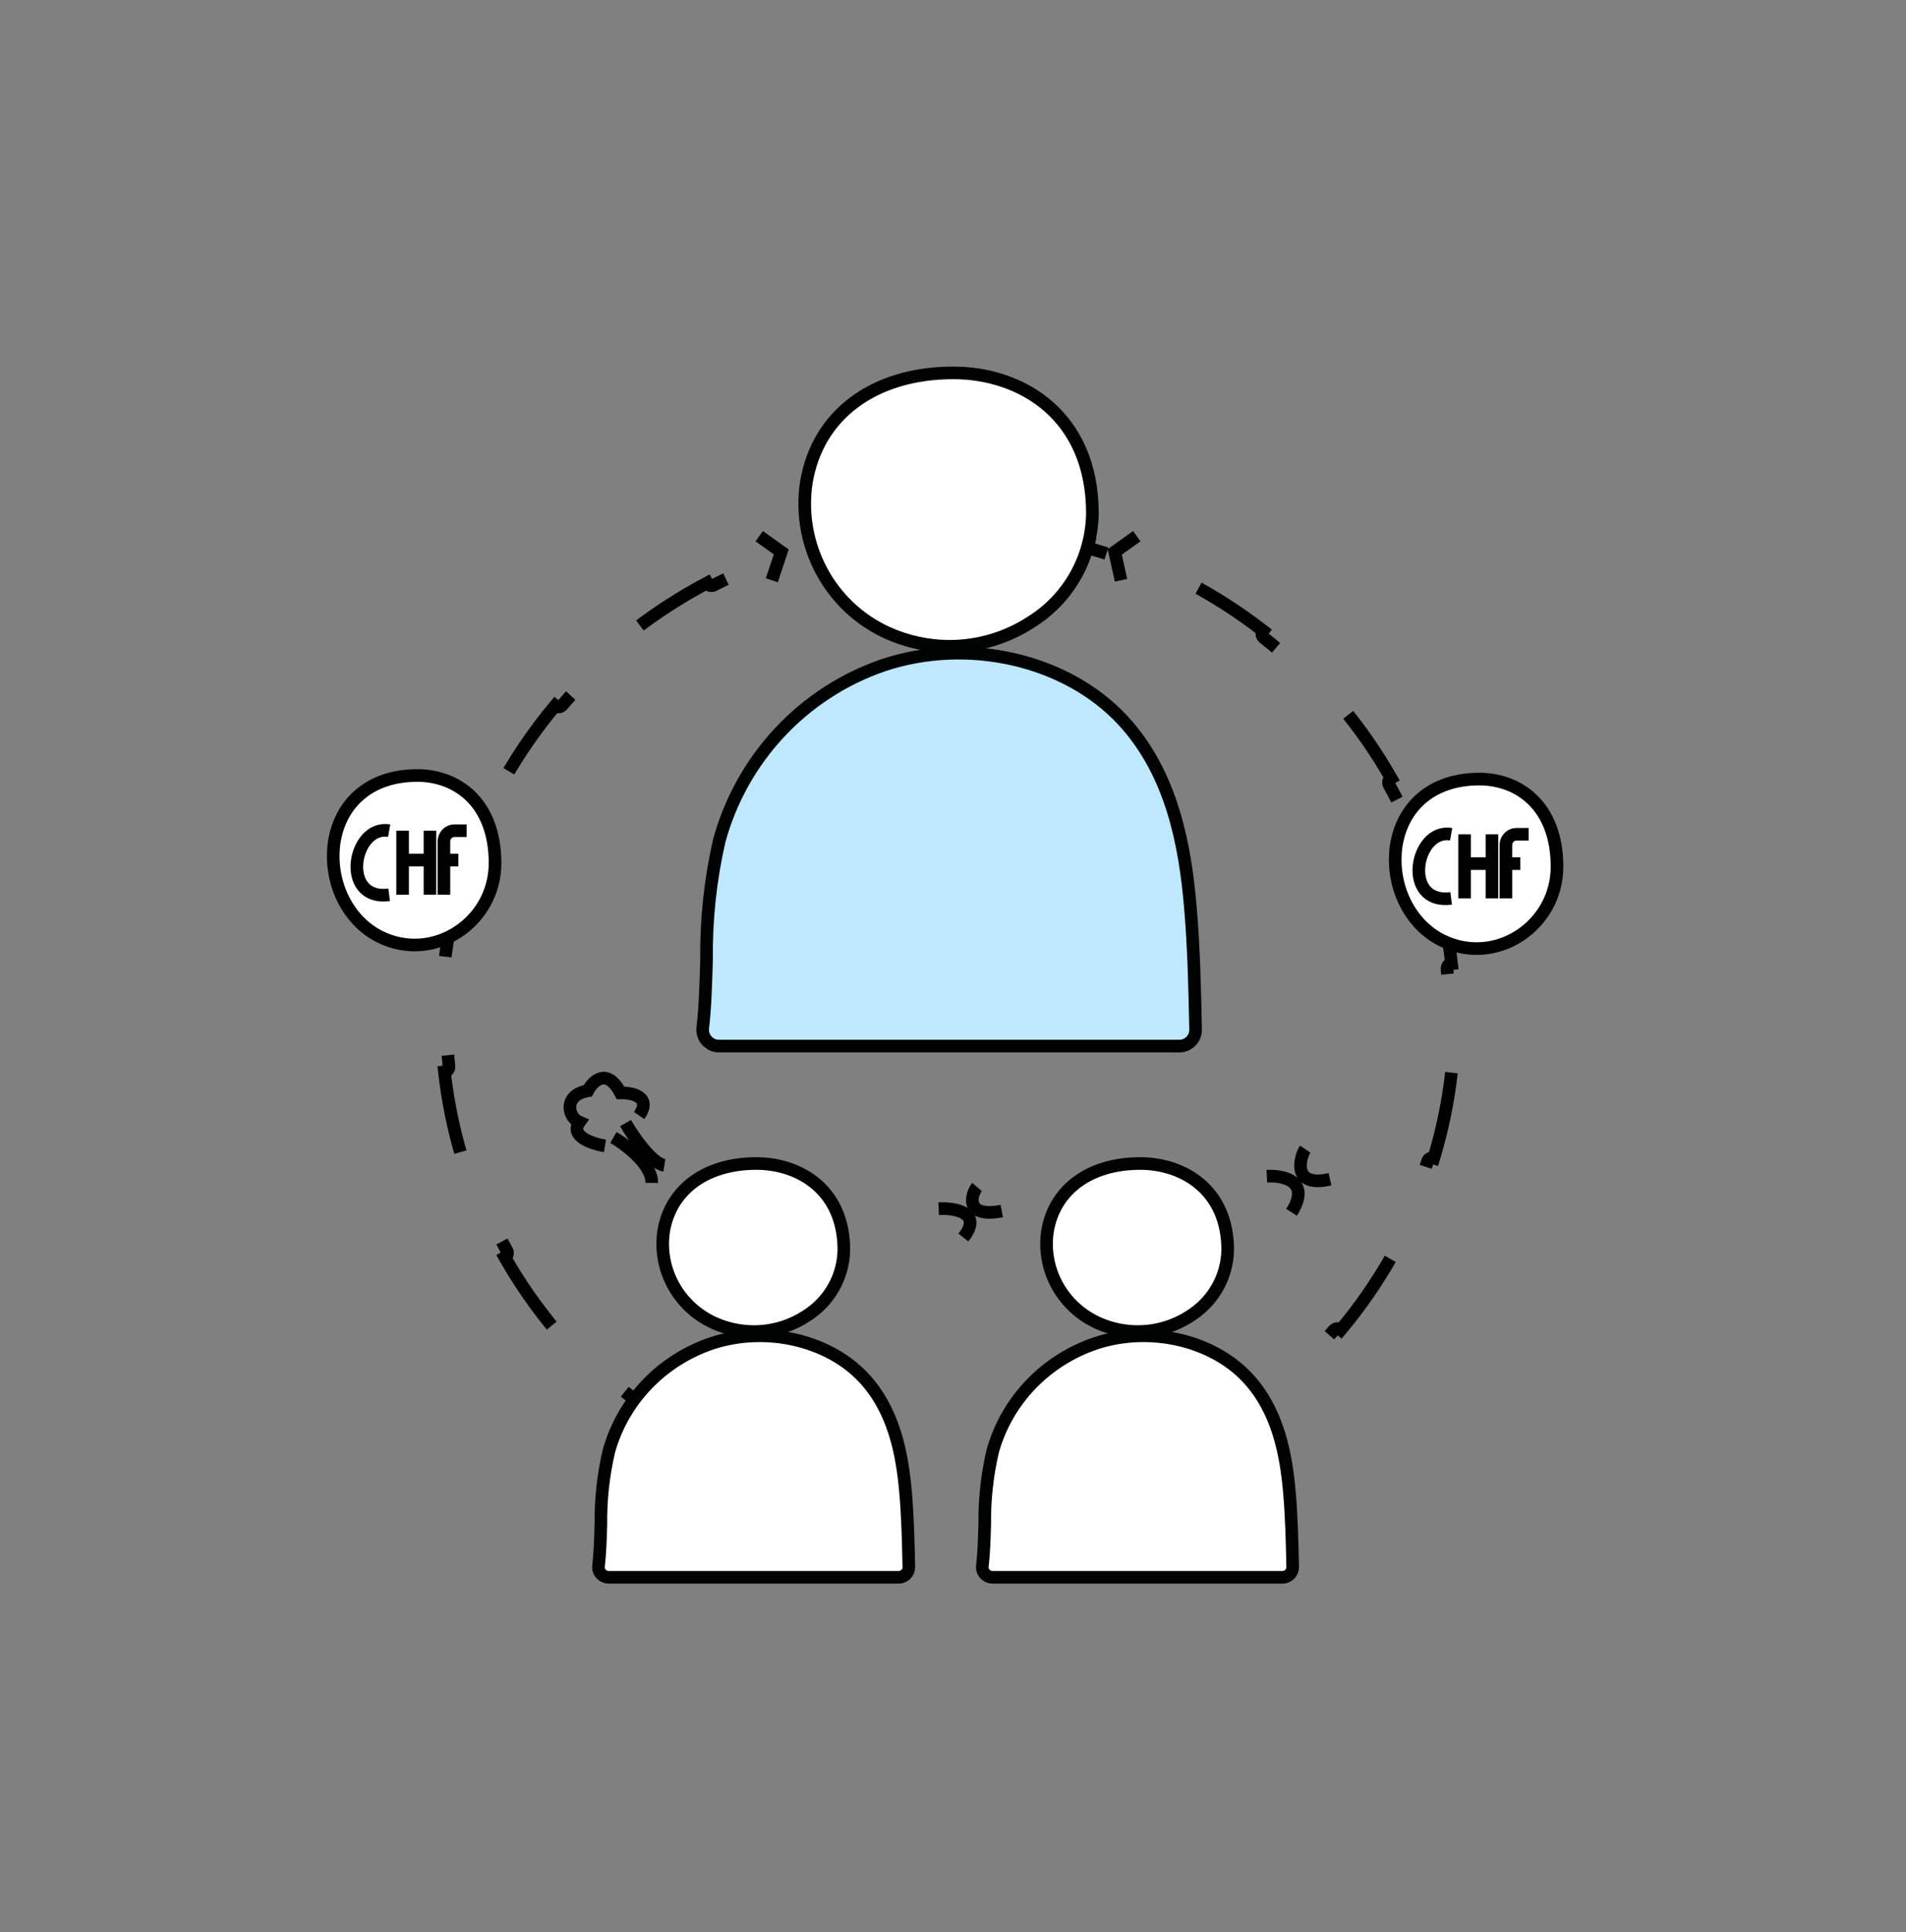 <svg width="151" height="153" viewBox="0 0 151 153" fill="none" xmlns="http://www.w3.org/2000/svg">
<rect x="0" y="0" width="151" height="153" fill="#808080" stroke="none"/>
<path d="M113.592 69.482C114.259 71.684 114.734 73.967 114.996 76.312C114.777 76.336 114.618 76.531 114.64 76.75C114.768 78.015 114.833 79.298 114.833 80.596C114.833 81.894 114.768 83.176 114.64 84.441C114.618 84.66 114.777 84.856 114.996 84.879C114.734 87.224 114.259 89.507 113.592 91.709C113.382 91.644 113.158 91.761 113.092 91.972C112.316 94.439 111.293 96.802 110.052 99.033C109.945 99.226 110.013 99.468 110.205 99.576C109.051 101.602 107.717 103.518 106.225 105.303C106.057 105.161 105.806 105.181 105.663 105.349C103.999 107.299 102.143 109.087 100.123 110.685C99.95 110.822 99.92 111.073 100.056 111.246C98.225 112.665 96.265 113.931 94.195 115.025C94.093 114.83 93.853 114.754 93.657 114.855C91.396 116.021 89.005 116.981 86.512 117.708C86.3 117.77 86.179 117.991 86.239 118.202C84.028 118.824 81.738 119.265 79.388 119.508C79.367 119.289 79.172 119.129 78.953 119.149C77.686 119.268 76.402 119.329 75.103 119.329C73.804 119.329 72.52 119.268 71.254 119.149C71.034 119.129 70.84 119.289 70.818 119.508C68.468 119.265 66.178 118.824 63.967 118.202C64.028 117.991 63.906 117.77 63.694 117.708C61.201 116.981 58.81 116.021 56.549 114.855C56.354 114.754 56.113 114.83 56.011 115.025C53.941 113.931 51.981 112.665 50.15 111.246C50.286 111.073 50.256 110.822 50.084 110.685C48.063 109.087 46.207 107.299 44.544 105.349C44.401 105.181 44.149 105.161 43.981 105.303C42.489 103.518 41.156 101.602 40.001 99.576C40.193 99.468 40.261 99.226 40.154 99.033C38.913 96.802 37.891 94.439 37.114 91.972C37.048 91.761 36.825 91.644 36.614 91.709C35.947 89.507 35.473 87.224 35.211 84.879C35.429 84.856 35.589 84.66 35.566 84.441C35.439 83.176 35.373 81.894 35.373 80.596C35.373 79.298 35.439 78.015 35.566 76.75C35.589 76.531 35.429 76.336 35.211 76.312C35.473 73.967 35.947 71.684 36.614 69.482C36.825 69.547 37.048 69.43 37.114 69.22C37.891 66.752 38.913 64.389 40.154 62.158C40.261 61.966 40.193 61.723 40.001 61.615C41.156 59.589 42.489 57.674 43.981 55.889C44.149 56.031 44.401 56.01 44.544 55.843C46.207 53.893 48.063 52.105 50.084 50.506C50.256 50.369 50.286 50.119 50.15 49.946C51.981 48.527 53.941 47.261 56.011 46.166C56.113 46.362 56.354 46.438 56.549 46.337C58.81 45.171 61.201 44.211 63.694 43.483C63.906 43.422 64.028 43.201 63.967 42.989C66.178 42.368 68.468 41.926 70.818 41.683C70.84 41.902 71.034 42.063 71.254 42.042C72.52 41.923 73.804 41.863 75.103 41.863C76.402 41.863 77.686 41.923 78.953 42.042C79.172 42.063 79.367 41.902 79.388 41.683C81.738 41.926 84.028 42.368 86.239 42.989C86.179 43.201 86.3 43.422 86.512 43.483C89.005 44.211 91.396 45.171 93.657 46.337C93.853 46.438 94.093 46.361 94.195 46.166C96.265 47.261 98.225 48.527 100.056 49.946C99.92 50.119 99.95 50.369 100.123 50.506C102.143 52.105 103.999 53.893 105.663 55.843C105.806 56.01 106.057 56.031 106.225 55.889C107.717 57.674 109.051 59.589 110.205 61.615C110.013 61.723 109.945 61.966 110.052 62.158C111.293 64.389 112.316 66.752 113.092 69.22C113.158 69.43 113.382 69.547 113.592 69.482Z" stroke="black" strokeWidth="0.8" strokeLinecap="round" stroke-dasharray="8 8"/>
<g clipPath="url(#clip0_772_20965)">
<path d="M75.579 29.41C68.812 29.41 64.506 32.998 63.66 38.175C62.921 43.208 65.586 48.123 70.187 50.211C77.937 53.7 86.757 48.335 86.757 40.707C86.757 32.944 81.278 29.41 75.579 29.41Z" fill="white"/>
<path d="M75.227 51.18C73.529 51.178 71.851 50.815 70.303 50.115C65.769 48.053 63.144 43.204 63.874 38.243C64.747 32.865 69.215 29.528 75.524 29.528C81.009 29.528 86.544 32.968 86.544 40.66C86.486 44.162 84.667 47.393 81.715 49.238C79.786 50.506 77.531 51.18 75.227 51.18Z" stroke="#010202" stroke-miterlimit="10"/>
<path d="M55.848 83.02C56.434 77.593 55.839 72.017 57.201 66.724C58.885 60.069 63.697 54.668 70.081 52.272C76.465 50.046 84.216 51.695 88.673 56.719C92.376 60.898 93.527 66.688 93.993 72.22C94.292 75.812 94.364 79.417 94.435 83.019L55.848 83.02Z" fill="#bee8ff"/>
<path d="M93.4 82.838H56.98C56.27 82.852 55.682 82.284 55.665 81.569C55.665 81.523 55.668 81.477 55.673 81.431C55.876 79.644 55.923 77.782 55.975 75.981C55.939 72.815 56.277 69.656 56.983 66.571C58.768 60.053 63.638 54.848 69.988 52.675C76.692 50.441 84.488 52.231 88.948 57.035C92.92 61.311 93.893 67.136 94.297 71.733C94.585 75.016 94.652 78.335 94.72 81.546C94.718 82.262 94.14 82.841 93.43 82.839H93.4V82.838Z" stroke="#010202" stroke-miterlimit="10"/>
<path d="M90.059 42.46L88.314 43.706L88.812 45.949" stroke="black" strokeWidth="0.5" strokeLinecap="round"/>
<path d="M60.148 42.46L61.893 43.706L61.145 45.949" stroke="black" strokeWidth="0.5" strokeLinecap="round"/>
</g>
<g clipPath="url(#clip1_772_20965)">
<path d="M59.949 92.064C55.688 92.064 52.977 94.27 52.444 97.452C51.98 100.546 53.657 103.567 56.554 104.85C61.434 106.995 66.987 103.697 66.987 99.008C66.987 94.237 63.537 92.064 59.949 92.064Z" fill="white"/>
<path d="M59.728 105.446C58.659 105.445 57.602 105.222 56.627 104.791C53.772 103.524 52.12 100.543 52.579 97.494C53.129 94.188 55.942 92.137 59.914 92.137C63.368 92.137 66.853 94.252 66.853 98.98C66.817 101.132 65.671 103.118 63.812 104.252C62.598 105.032 61.178 105.446 59.728 105.446Z" stroke="#010202" stroke-miterlimit="10"/>
<path d="M47.526 125.017C47.895 121.681 47.52 118.254 48.378 115C49.438 110.909 52.468 107.59 56.488 106.117C60.507 104.749 65.388 105.762 68.193 108.85C70.525 111.419 71.25 114.979 71.543 118.379C71.731 120.586 71.776 122.802 71.822 125.017L47.526 125.017Z" fill="white"/>
<path d="M71.17 124.905H48.239C47.791 124.914 47.422 124.565 47.411 124.125C47.411 124.097 47.412 124.069 47.416 124.04C47.543 122.942 47.573 121.797 47.606 120.69C47.583 118.745 47.796 116.802 48.24 114.906C49.364 110.9 52.431 107.701 56.429 106.365C60.65 104.992 65.558 106.092 68.367 109.045C70.868 111.673 71.48 115.254 71.734 118.08C71.916 120.097 71.958 122.137 72.001 124.111C71.999 124.551 71.636 124.907 71.188 124.906H71.17V124.905Z" stroke="#010202" stroke-miterlimit="10"/>
</g>
<path d="M114.213 74.456C111.686 73.185 110.19 70.168 110.602 67.046C110.838 65.451 111.55 64.12 112.657 63.186C113.763 62.252 115.291 61.694 117.196 61.694C118.777 61.694 120.31 62.236 121.446 63.358C122.579 64.475 123.352 66.202 123.352 68.636C123.352 73.319 118.472 76.581 114.213 74.456Z" fill="white" stroke="black" strokeWidth="0.8"/>
<path d="M90.358 92.064C86.097 92.064 83.386 94.27 82.853 97.452C82.388 100.546 84.066 103.567 86.963 104.85C91.843 106.995 97.396 103.697 97.396 99.008C97.396 94.237 93.946 92.064 90.358 92.064Z" fill="white"/>
<path d="M90.137 105.446C89.068 105.445 88.011 105.222 87.036 104.791C84.181 103.524 82.529 100.543 82.988 97.494C83.538 94.188 86.351 92.137 90.323 92.137C93.777 92.137 97.262 94.252 97.262 98.98C97.225 101.132 96.08 103.118 94.221 104.252C93.007 105.032 91.587 105.446 90.137 105.446Z" stroke="#010202" stroke-miterlimit="10"/>
<path d="M77.935 125.017C78.304 121.681 77.929 118.254 78.787 115C79.847 110.909 82.877 107.59 86.897 106.117C90.916 104.749 95.796 105.762 98.602 108.85C100.934 111.419 101.659 114.979 101.952 118.379C102.14 120.586 102.185 122.802 102.231 125.017L77.935 125.017Z" fill="white"/>
<path d="M101.579 124.905H78.648C78.2 124.914 77.831 124.565 77.82 124.125C77.82 124.097 77.821 124.069 77.824 124.04C77.952 122.942 77.982 121.797 78.015 120.69C77.992 118.745 78.205 116.802 78.649 114.906C79.773 110.9 82.84 107.701 86.838 106.365C91.059 104.992 95.967 106.092 98.775 109.045C101.277 111.673 101.889 115.254 102.143 118.08C102.325 120.097 102.367 122.137 102.41 124.111C102.408 124.551 102.045 124.907 101.597 124.906H101.579V124.905Z" stroke="#010202" stroke-miterlimit="10"/>
<path d="M100.364 93.143C101.668 93.064 103.886 93.524 102.321 96M103.407 91C102.973 91.635 102.321 94.095 105.364 93.381" stroke="black" strokeWidth="0.5" strokeLinecap="round"/>
<path d="M74.364 95.714C75.668 95.651 77.886 96.019 76.32 98M77.407 94C76.973 94.508 76.32 96.476 79.364 95.905" stroke="black" strokeWidth="0.5" strokeLinecap="round"/>
<path d="M114.965 66.066C112.102 65.558 111.039 71.651 114.965 71.144M116.029 66.066V68.395M116.029 71.139V68.39M118.198 66.066V68.395M118.198 71.139V68.39M116.029 68.39H118.198M119.303 71.139V68.39M121.104 66.066H120.13C119.672 66.066 119.303 66.452 119.303 66.921V68.39M119.303 68.39H120.447" stroke="black" strokeWidth="0.658" strokeLinecap="round"/>
<path d="M30.079 74.172C27.552 72.901 26.056 69.885 26.468 66.763C26.704 65.167 27.416 63.836 28.523 62.903C29.63 61.969 31.157 61.41 33.062 61.41C34.643 61.41 36.176 61.953 37.312 63.074C38.445 64.192 39.218 65.919 39.218 68.353C39.218 73.036 34.338 76.297 30.079 74.172Z" fill="white" stroke="black" strokeWidth="0.8"/>
<path d="M30.831 65.783C27.968 65.275 26.904 71.368 30.831 70.86M31.895 65.783V68.112M31.895 70.855V68.107M34.063 65.783V68.112M34.063 70.855V68.107M31.895 68.107H34.063M35.169 70.855V68.107M36.97 65.783H35.996C35.538 65.783 35.169 66.169 35.169 66.637V68.107M35.169 68.107H36.313" stroke="black" strokeWidth="0.658" strokeLinecap="round"/>
<path d="M48.598 90.076C49.621 90.673 51.66 92.228 51.634 93.672M49.555 88.938C50.161 89.985 51.625 92.119 52.632 92.282M47.926 90.744C46.92 90.581 45.107 89.977 45.904 88.864C44.939 88.449 44.652 86.696 46.56 86.384C46.979 85.589 48.085 84.509 49.164 86.547C50.082 86.523 51.66 86.847 50.635 88.337" stroke="black" strokeWidth="0.5" strokeLinecap="round"/>
<defs>
<clipPath id="clip0_772_20965">
<rect width="40.379" height="54.337" fill="white" transform="translate(54.914 29)"/>
</clipPath>
<clipPath id="clip1_772_20965">
<rect width="25.424" height="33.4" fill="white" transform="translate(46.938 91.812)"/>
</clipPath>
</defs>
</svg>
